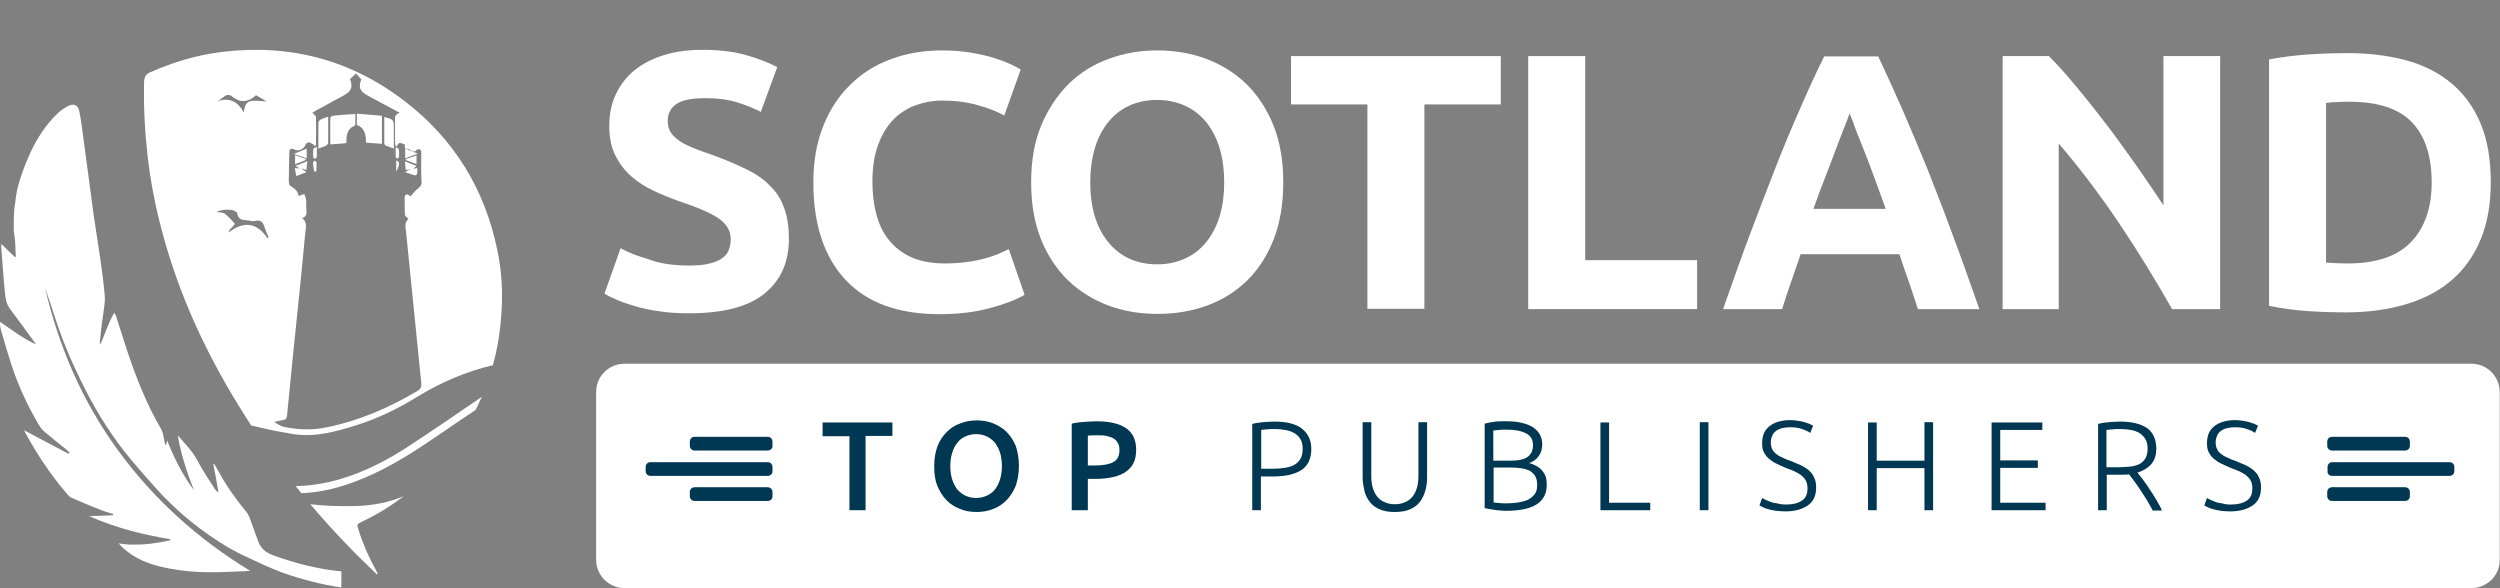 <?xml version="1.0" encoding="utf-8"?>
<!-- Generator: Adobe Illustrator 25.2.0, SVG Export Plug-In . SVG Version: 6.00 Build 0)  -->
<svg version="1.1" id="Layer_1" xmlns="http://www.w3.org/2000/svg" xmlns:xlink="http://www.w3.org/1999/xlink" x="0px" y="0px"
	 viewBox="0 0 837.9 197.1" style="enable-background:new 0 0 837.9 197.1;" xml:space="preserve">
<rect x="0" y="0" width="837.9" height="197.1" fill="#808080" stroke="none"/>
<style type="text/css">
	.st0{fill:#FFFFFF;}
	.st1{fill:#003752;}
</style>
<g>
	<path class="st0" d="M120.1,177.4c1.5,4.8,3.5,9.4,6,13.9c0.2,0.3,0.3,0.7,0.5,1c-0.1,0.1-0.2,0.1-0.3,0.2
		c-3.2-3.2-6.5-6.2-9.6-9.5c-4.4-4.5-8.6-9.2-12.7-14c4.9,0.6,9.8,0.7,14.8,0.6c6-0.1,11.5-1.2,16.5-3.3c-4.3,3.3-9,6.2-14.1,8.6
		C119.6,175.7,119.6,175.7,120.1,177.4z"/>
	<path class="st0" d="M161.5,133c-0.7,1.5-1.4,3-2.1,4.4c-3,2-6,4-8.9,6c-8.2,5.6-16.4,11.3-25.5,15.5c-7.8,3.6-15.7,6.1-24,6.4
		c-0.6-0.8-1.3-1.6-1.9-2.4c3.6,0,7.3-0.5,11-1.3c9.2-2.1,17.5-6.1,25.4-11.1c8.2-5.3,16.3-10.9,24.4-16.4
		C160.4,133.8,160.9,133.4,161.5,133z"/>
	<path class="st0" d="M98.9,55v-3c1.3,0.5,2.4,0.8,3.6,1.3c0,0.1,0,0.2,0,0.3C101.3,54.1,100.2,54.6,98.9,55z"/>
	<path class="st0" d="M99,55.6c1.4-0.5,2.6-1,4-1.6c-0.1,1.1-0.2,2-0.3,3c-0.8-0.3-1.3-0.5-1.8-0.6c0.5,0.4,1,0.7,1.8,1.3
		c-1.1,0.4-2.1,0.8-3.4,1.3c-0.2-0.9-0.3-1.7-0.5-2.6h1.7C100,56.2,99.6,56,99,55.6z"/>
	<path class="st0" d="M102.8,53.1c-1.3-0.5-2.6-0.9-4.3-1.5c1.7-0.7,2.9-1.2,4.3-1.8V53.1z"/>
	<path class="st0" d="M106.1,54.5c0,1,0,2-0.1,3h-0.7c-0.2-1-0.3-2-0.4-2.9c0-0.3,0.4-0.6,0.6-0.8C105.7,54,106.1,54.3,106.1,54.5z"
		/>
	<path class="st0" d="M106.2,49.2c0,1.3,0,2.3,0,3.3c0,0.2-0.3,0.5-0.6,0.7c-0.1,0.1-0.6-0.3-0.6-0.4c-0.1-0.9-0.1-1.9,0-2.8
		C105,49.7,105.6,49.5,106.2,49.2z"/>
	<path class="st0" d="M110,39.1c0,3.1,0,5.9,0,8.8c0,0.3-0.5,0.8-0.9,1c-0.7,0.3-1.4,0.5-2.4,0.9c0-3,0-5.8,0-8.6
		c0-0.4,0.4-0.9,0.7-1.1C108.1,39.7,109,39.5,110,39.1z"/>
	<path class="st0" d="M119.1,38.2c0,1.2,0,2.3,0,3.4c0,0.2-0.2,0.5-0.4,0.6c-2.2,1-2.6,2.9-2.6,5c0,0.1,0,0.3,0,0.5
		c0,0,0,0.1-0.2,0.3c-1.6,0.1-3.3,0.3-5.2,0.4c0-3,0-5.9,0-8.8c0-0.3,0.5-0.8,0.9-0.8C114,38.5,116.4,38.4,119.1,38.2z"/>
	<path class="st0" d="M119.7,38.1c2.8,0.2,5.5,0.5,8.3,0.7v9.4c-1.8-0.1-3.5-0.3-5.3-0.4c-0.1-2.5-0.3-4.9-3.1-5.9V38.1z"/>
	<path class="st0" d="M132,43.1v6.7c-1-0.4-1.9-0.7-2.7-1c-0.3-0.1-0.5-0.5-0.5-0.8c0-2.9,0-5.7,0-8.8C132,40.1,132,40.1,132,43.1z"
		/>
	<path class="st0" d="M132.8,57.5v-3.7C134,54.1,134.1,55.1,132.8,57.5z"/>
	<path class="st0" d="M132.6,52.6c0-1,0-2,0-3l0.4-0.2c0.2,0.2,0.7,0.5,0.7,0.8c0.1,0.8,0.1,1.6,0,2.4c0,0.2-0.3,0.4-0.5,0.6
		C132.9,53,132.6,52.8,132.6,52.6z"/>
	<path class="st0" d="M140,51.5c-1.6,0.6-2.8,1-4.2,1.6v-3.3C137.1,50.3,138.4,50.8,140,51.5z"/>
	<path class="st0" d="M136.1,53.7c0-0.1,0-0.2,0-0.4c1.1-0.4,2.2-0.8,3.5-1.2V55C138.4,54.5,137.2,54.1,136.1,53.7z"/>
	<path class="st0" d="M135.8,57.7c0.8-0.5,1.3-0.8,1.9-1c-0.5,0.1-1,0.2-1.7,0.3c-0.1-0.9-0.2-1.7-0.3-2.9c1.5,0.6,2.6,1,3.9,1.5
		c-0.5,0.4-0.8,0.7-1.1,1c0.4-0.1,0.8-0.2,1.3-0.3c0,0.6,0.1,1,0.1,1.4c-0.1,0.9-0.4,1.3-1.4,0.9C137.6,58.3,136.8,58.1,135.8,57.7z
		"/>
	<path class="st0" d="M166.6,83.4c-4.2-19.9-14.2-36.4-30.2-48.9c-18.2-14.3-39-19.9-61.9-17.1c-8.4,1-16.4,3.4-24.1,6.8
		c-1.5,0.7-2,1.5-2.1,3.1c-0.2,8.1,0.2,16.2,1.1,24.3c1,9,2.7,17.9,5.1,26.6c5.5,20.5,14.3,39.6,25.4,57.6c1.4,2.3,2.8,4.5,4.3,6.8
		c1.7,0.4,3.5,0.8,5.2,1.2c3,0.7,6,1.2,9,1.7c7.2,1.1,14-0.8,20.8-2.9c7.4-2.3,14.3-5.7,20.8-9.7c7.9-4.8,16.2-8.4,25.2-10.5
		c1.5-5.4,2.4-10.9,2.8-16.7C168.6,98.2,168.2,90.8,166.6,83.4z M75.2,32.3c1-0.7,1.9-0.6,2.8,0.2c2.5,2,5.3,1.8,7.8-0.6
		c1.2,0.7,2.4,1.4,3.6,2.1c-1.6-0.1-3.2-0.3-4.8-0.2c-1.9,0.2-2.5,1.1-2.9,3.9c-2-3.7-4.8-5.1-8.8-3.8
		C73.6,33.5,74.4,32.9,75.2,32.3z M89.7,79.9c-3.5-5.2-7.8-6-13.1-2c0.2-0.6,0.2-0.7,0.3-0.8c0.6-0.7,1.9-2,1.8-2.1
		c-1-1.2-2.1-2.4-3.4-3.4c-0.7-0.5-1.8-0.4-2.7-0.5c1.3-1,5.3-1.1,6.4-0.2c0.2,0.1,0.5,0.4,0.5,0.6c0.5,3,3.1,2,4.8,2.6
		c0.4,0.1,0.9,0,1.4-0.1c1.3-0.3,2.2,0.2,2.7,1.4c0.5,1.4,1,2.8,1.6,4.1C89.9,79.6,89.8,79.7,89.7,79.9z M135.7,71.9
		c0,0.5,0.7,0.9,1.2,1.5c-1.4,1.2-1,2.8-0.8,4.4c1.7,16.9,3.4,33.8,5.1,50.6c0.1,1.3-0.2,2-1.4,2.7c-9.5,5.6-19.4,9.9-30.2,12.1
		c-4.8,1-9.5,0.9-14.3-0.1c-1.1-0.2-2.2-0.9-3.4-1.7c1-0.2,1.9-0.4,2.9-0.6c0.9-0.1,1.3-0.5,1.4-1.5c1.2-12.6,2.5-25.1,3.8-37.7
		c0.8-7.8,1.6-15.6,2.3-23.4c0.2-1.8,0.8-3.6-1-5.1c1.4-0.5,1.5-1.4,1.4-2.6c-0.1-1.1,0-2.3-0.1-3.4c-0.1-0.7-0.4-1.4-0.6-2.1
		c-0.6,0.2-1.2,0.4-1.9,0.7c-0.2-1.8-1.6-2.6-2.9-3.5c-0.3-0.2-0.4-1-0.4-1.5c0-3.3,0.1-6.7,0.2-10c0-0.3,0.3-0.8,0.5-0.8
		c0.3-0.1,0.8,0,1.1,0.2c1.3,0.8,3.4-0.2,3.8-1.6c0.1-0.3,0.7-0.8,1-0.8c0.5,0,1.1,0.4,1.6,0.7c0.2,0.1,0.3,0.4,0.5,0.6
		c0.2-0.2,0.4-0.5,0.4-0.7c0-3,0.1-6.1,0-9.1c0-0.4-0.7-0.8-1.2-1.4c0.4-0.2,0.8-0.5,1.3-0.8c3-1.6,6-3.3,9-4.9
		c2.9-1.5,3.3-3,2.3-5.6c0.8-0.7,1.5-1.4,2-1.9c0.4,0.5,1.1,1.2,1.8,2c-0.8,2.2-1,3.7,2.1,5.4c3.5,1.9,7,3.8,10.8,5.8
		c-2,0.6-1.6,1.9-1.6,3.2c0,2.3,0,4.5,0,6.8c0,0.4,0.2,0.9,0.3,1.5c0.6-0.7,0.9-1.4,1.3-1.4c0.6,0,1.2,0.4,1.8,0.6
		c-0.7,1.6,0.9,1.3,1.5,1.6c0.7,0.4,1.5,1.3,2.4,0.1c0.1-0.2,0.8-0.2,1.1-0.1c0.2,0.1,0.4,0.6,0.4,0.9c0,2.8-0.1,5.5,0,8.3
		c0.2,2.7,0.3,2.7-1.6,4.3c-0.7,0.6-1.3,1.4-2,2.2c-0.1,0-0.2-0.2-0.4-0.3c-0.9-0.7-1.5-0.3-1.6,0.7C135.7,68,135.6,69.9,135.7,71.9
		z"/>
</g>
<path class="st0" d="M828.3,197.1h-619c-5.3,0-9.5-4.3-9.5-9.5v-56.2c0-5.3,4.3-9.5,9.5-9.5h619c5.3,0,9.5,4.3,9.5,9.5v56.2
	C837.9,192.8,833.6,197.1,828.3,197.1z"/>
<g>
	<path class="st0" d="M231.2,89c2.7,0,4.9-0.2,6.7-0.7c1.8-0.4,3.2-1.1,4.2-1.8c1.1-0.8,1.8-1.7,2.2-2.8c0.4-1.1,0.6-2.2,0.6-3.5
		c0-2.8-1.3-5.1-3.9-6.9c-2.6-1.8-7.1-3.8-13.5-5.9c-2.8-1-5.5-2.1-8.3-3.4c-2.8-1.3-5.3-2.9-7.5-4.8c-2.2-1.9-4-4.2-5.4-7
		c-1.4-2.7-2.1-6.1-2.1-10s0.7-7.4,2.2-10.6c1.5-3.1,3.5-5.8,6.2-8c2.7-2.2,6-3.9,9.8-5.1c3.8-1.2,8.2-1.8,13-1.8
		c5.7,0,10.6,0.6,14.8,1.8c4.2,1.2,7.6,2.6,10.3,4l-5.5,15c-2.4-1.2-5-2.3-7.9-3.2c-2.9-0.9-6.4-1.4-10.5-1.4
		c-4.6,0-7.9,0.6-9.8,1.9c-2,1.3-3,3.2-3,5.8c0,1.6,0.4,2.9,1.1,3.9c0.7,1.1,1.8,2,3.1,2.9s2.9,1.6,4.6,2.3c1.8,0.7,3.7,1.4,5.8,2.1
		c4.4,1.6,8.2,3.2,11.5,4.8c3.3,1.6,6,3.4,8.1,5.6c2.2,2.1,3.8,4.6,4.8,7.5c1.1,2.9,1.6,6.3,1.6,10.4c0,7.9-2.8,14-8.3,18.4
		c-5.5,4.4-13.9,6.5-25.1,6.5c-3.8,0-7.1-0.2-10.2-0.7c-3-0.4-5.7-1-8-1.7c-2.3-0.7-4.3-1.3-6-2.1c-1.7-0.7-3.1-1.4-4.2-2.1
		l5.4-15.2c2.5,1.4,5.6,2.6,9.4,3.7C221.3,88.4,225.8,89,231.2,89z"/>
	<path class="st0" d="M314.9,105.3c-13.8,0-24.3-3.8-31.5-11.5c-7.2-7.7-10.8-18.6-10.8-32.7c0-7,1.1-13.3,3.3-18.8
		c2.2-5.5,5.2-10.2,9.1-13.9c3.8-3.8,8.4-6.7,13.7-8.6c5.3-2,11-2.9,17.2-2.9c3.6,0,6.9,0.3,9.8,0.8c2.9,0.5,5.5,1.1,7.7,1.8
		c2.2,0.7,4,1.4,5.5,2.1c1.5,0.7,2.5,1.3,3.2,1.7l-5.5,15.4c-2.6-1.4-5.6-2.6-9.1-3.5c-3.5-1-7.4-1.5-11.8-1.5
		c-2.9,0-5.8,0.5-8.6,1.5c-2.8,1-5.3,2.5-7.5,4.7c-2.2,2.2-3.9,5-5.2,8.4c-1.3,3.4-2,7.6-2,12.5c0,3.9,0.4,7.6,1.3,10.9
		c0.9,3.4,2.2,6.3,4.2,8.7c1.9,2.4,4.4,4.4,7.5,5.8c3.1,1.4,6.9,2.1,11.3,2.1c2.8,0,5.3-0.2,7.5-0.5c2.2-0.3,4.2-0.7,5.9-1.2
		c1.7-0.4,3.2-1,4.5-1.5c1.3-0.6,2.5-1.1,3.5-1.6l5.3,15.3c-2.7,1.6-6.5,3.1-11.4,4.4C327,104.6,321.3,105.3,314.9,105.3z"/>
	<path class="st0" d="M430.1,61.1c0,7.3-1.1,13.6-3.2,19.1c-2.2,5.5-5.1,10.1-8.9,13.8c-3.8,3.7-8.2,6.5-13.4,8.4
		c-5.2,1.9-10.7,2.8-16.7,2.8c-5.8,0-11.3-0.9-16.4-2.8c-5.1-1.9-9.6-4.7-13.5-8.4c-3.8-3.7-6.9-8.3-9.1-13.8
		c-2.2-5.5-3.3-11.9-3.3-19.1c0-7.3,1.1-13.6,3.4-19.1c2.3-5.5,5.4-10.1,9.2-13.9c3.9-3.8,8.4-6.6,13.5-8.4
		c5.1-1.9,10.5-2.8,16.1-2.8c5.8,0,11.3,0.9,16.4,2.8c5.1,1.9,9.6,4.7,13.5,8.4c3.8,3.8,6.9,8.4,9.1,13.9
		C429,47.5,430.1,53.8,430.1,61.1z M365.4,61.1c0,4.2,0.5,7.9,1.5,11.3c1,3.3,2.5,6.2,4.4,8.6c1.9,2.4,4.3,4.3,7,5.6
		c2.8,1.3,6,2,9.5,2c3.5,0,6.7-0.7,9.5-2c2.8-1.3,5.2-3.2,7.1-5.6c1.9-2.4,3.4-5.3,4.4-8.6c1-3.3,1.5-7.1,1.5-11.3
		s-0.5-7.9-1.5-11.3c-1-3.4-2.5-6.3-4.4-8.7c-1.9-2.4-4.3-4.3-7.1-5.6c-2.8-1.3-6-2-9.5-2c-3.6,0-6.8,0.7-9.5,2
		c-2.8,1.3-5.1,3.2-7,5.6c-1.9,2.4-3.4,5.3-4.4,8.7C365.9,53.3,365.4,57,365.4,61.1z"/>
	<path class="st0" d="M503,18.8V35h-25.6v68.5h-19.1V35h-25.6V18.8H503z"/>
	<path class="st0" d="M568.8,87.2v16.4h-56.6V18.8h19.1v68.4H568.8z"/>
	<path class="st0" d="M642.8,103.6c-0.9-2.9-2-6-3-9.1c-1.1-3.1-2.2-6.2-3.2-9.3h-33.1c-1.1,3.1-2.1,6.2-3.2,9.3
		c-1.1,3.1-2.1,6.1-3,9.1h-19.8c3.2-9.1,6.2-17.6,9.1-25.3c2.9-7.7,5.7-15,8.4-21.9s5.4-13.4,8.1-19.5c2.7-6.2,5.4-12.2,8.3-18h18.1
		c2.8,5.9,5.5,11.9,8.2,18c2.7,6.2,5.4,12.7,8.2,19.5c2.7,6.9,5.6,14.2,8.4,21.9c2.9,7.7,5.9,16.2,9.1,25.3H642.8z M619.9,38
		c-0.4,1.2-1,2.9-1.9,5c-0.8,2.1-1.8,4.6-2.8,7.3c-1,2.8-2.2,5.8-3.5,9.2c-1.3,3.3-2.6,6.8-3.9,10.5H632c-1.3-3.7-2.6-7.2-3.8-10.5
		s-2.4-6.4-3.5-9.2c-1.1-2.8-2.1-5.2-2.9-7.3C621.1,40.8,620.4,39.2,619.9,38z"/>
	<path class="st0" d="M728,103.6c-5.5-9.7-11.4-19.3-17.7-28.7c-6.4-9.5-13.1-18.4-20.3-26.8v55.5h-18.8V18.8h15.5
		c2.7,2.7,5.7,6,8.9,9.9c3.3,3.9,6.6,8.1,10,12.5c3.4,4.4,6.7,9.1,10.1,13.8c3.3,4.8,6.5,9.4,9.4,13.8v-50h19v84.8H728z"/>
	<path class="st0" d="M834.8,61.1c0,7.3-1.1,13.7-3.4,19.2c-2.3,5.5-5.5,10-9.7,13.6c-4.2,3.6-9.3,6.3-15.4,8.1
		c-6,1.8-12.8,2.7-20.3,2.7c-3.4,0-7.4-0.1-12-0.4c-4.6-0.3-9.1-0.9-13.5-1.8V19.9c4.4-0.8,9-1.4,13.8-1.7c4.8-0.3,8.9-0.4,12.3-0.4
		c7.3,0,13.8,0.8,19.8,2.4c5.9,1.6,11,4.2,15.2,7.7c4.2,3.5,7.5,8,9.8,13.5C833.7,46.9,834.8,53.4,834.8,61.1z M779.6,88
		c0.9,0.1,1.9,0.1,3.1,0.2c1.2,0,2.6,0.1,4.2,0.1c9.5,0,16.6-2.4,21.2-7.2c4.6-4.8,6.9-11.5,6.9-19.9c0-8.9-2.2-15.6-6.6-20.2
		c-4.4-4.6-11.4-6.9-20.9-6.9c-1.3,0-2.7,0-4,0.1c-1.4,0-2.7,0.1-3.9,0.3V88z"/>
</g>
<g>
	<g>
		<path class="st1" d="M299.1,141.5v4.6h-9V171h-5.4v-24.8h-9v-4.6H299.1z"/>
		<path class="st1" d="M341.5,156.2c0,2.5-0.4,4.7-1.1,6.7c-0.8,1.9-1.8,3.5-3.1,4.8c-1.3,1.3-2.8,2.3-4.5,2.9c-1.7,0.7-3.6,1-5.5,1
			s-3.8-0.3-5.5-1s-3.3-1.6-4.5-2.9c-1.3-1.3-2.3-2.9-3.1-4.8c-0.8-1.9-1.1-4.1-1.1-6.7c0-2.5,0.4-4.7,1.1-6.6s1.8-3.5,3.1-4.8
			c1.3-1.3,2.8-2.3,4.6-2.9c1.7-0.7,3.6-1,5.5-1c1.9,0,3.8,0.3,5.5,1c1.7,0.7,3.2,1.6,4.5,2.9c1.3,1.3,2.3,2.9,3.1,4.8
			C341.1,151.5,341.5,153.7,341.5,156.2z M318.5,156.2c0,1.6,0.2,3.1,0.6,4.4s1,2.4,1.7,3.4c0.8,0.9,1.7,1.6,2.7,2.1
			c1.1,0.5,2.3,0.8,3.7,0.8c1.3,0,2.5-0.3,3.6-0.8c1.1-0.5,2-1.2,2.7-2.1c0.7-0.9,1.3-2,1.7-3.4s0.6-2.8,0.6-4.4s-0.2-3.1-0.6-4.4
			s-1-2.4-1.7-3.4c-0.8-0.9-1.7-1.6-2.7-2.1c-1.1-0.5-2.3-0.8-3.6-0.8c-1.4,0-2.6,0.3-3.7,0.8c-1.1,0.5-2,1.2-2.7,2.2
			c-0.8,0.9-1.3,2.1-1.7,3.4S318.5,154.6,318.5,156.2z"/>
		<path class="st1" d="M367.6,141.2c4.3,0,7.6,0.8,9.8,2.3c2.3,1.6,3.4,4,3.4,7.3c0,1.7-0.3,3.2-0.9,4.4c-0.6,1.2-1.5,2.2-2.7,3
			c-1.2,0.8-2.6,1.4-4.2,1.7c-1.7,0.4-3.6,0.6-5.7,0.6h-2.7V171h-5.4v-29c1.2-0.3,2.6-0.5,4.1-0.6
			C365,141.3,366.4,141.2,367.6,141.2z M368,145.9c-1.4,0-2.5,0-3.4,0.1v10h2.6c2.6,0,4.6-0.4,5.9-1.1c1.4-0.7,2.1-2.1,2.1-4.1
			c0-1-0.2-1.8-0.6-2.4c-0.4-0.7-0.9-1.2-1.5-1.5c-0.7-0.4-1.4-0.6-2.3-0.8C370,145.9,369,145.9,368,145.9z"/>
		<path class="st1" d="M427.1,141.3c4.2,0,7.3,0.8,9.3,2.4c2,1.6,3.1,3.8,3.1,6.8c0,1.7-0.3,3.1-0.9,4.3c-0.6,1.2-1.4,2.1-2.5,2.8
			s-2.5,1.2-4.1,1.6c-1.6,0.3-3.4,0.5-5.4,0.5h-4V171h-2.9v-28.9c1-0.3,2.2-0.5,3.6-0.6S426,141.3,427.1,141.3z M427.3,143.8
			c-1.1,0-2,0-2.7,0.1c-0.8,0.1-1.4,0.1-1.9,0.2v13h3.7c1.6,0,3-0.1,4.2-0.3c1.3-0.2,2.3-0.5,3.2-1c0.9-0.5,1.6-1.2,2.1-2.1
			s0.7-2,0.7-3.4c0-1.3-0.3-2.4-0.8-3.2c-0.5-0.8-1.2-1.5-2.1-2c-0.9-0.5-1.8-0.8-3-1C429.6,143.9,428.4,143.8,427.3,143.8z"/>
		<path class="st1" d="M467.4,171.6c-2,0-3.6-0.3-5-0.9s-2.5-1.4-3.3-2.5c-0.8-1-1.5-2.3-1.8-3.7s-0.6-2.9-0.6-4.5v-18.5h2.9v18.1
			c0,1.6,0.2,3,0.6,4.2c0.4,1.2,0.9,2.1,1.6,2.9c0.7,0.8,1.5,1.3,2.5,1.7c1,0.4,2,0.6,3.2,0.6c1.2,0,2.3-0.2,3.2-0.6
			c1-0.4,1.8-0.9,2.5-1.7c0.7-0.8,1.2-1.7,1.6-2.9c0.4-1.2,0.6-2.6,0.6-4.2v-18.1h2.9V160c0,1.6-0.2,3.1-0.6,4.5s-1,2.6-1.8,3.7
			s-2,1.9-3.3,2.5S469.4,171.6,467.4,171.6z"/>
		<path class="st1" d="M504.7,171.2c-0.5,0-1,0-1.7-0.1c-0.6,0-1.3-0.1-2-0.2c-0.7-0.1-1.3-0.2-1.9-0.3c-0.6-0.1-1.1-0.2-1.5-0.3
			v-28.3c0.5-0.1,1.1-0.3,1.7-0.4c0.6-0.1,1.3-0.2,1.9-0.3c0.7-0.1,1.3-0.1,2-0.1c0.6,0,1.2,0,1.8,0c1.6,0,3.1,0.1,4.5,0.4
			c1.4,0.3,2.7,0.7,3.8,1.3c1.1,0.6,1.9,1.4,2.6,2.4c0.6,1,1,2.2,1,3.6c0,1.6-0.4,2.9-1.2,4c-0.8,1.1-1.9,1.9-3.2,2.3
			c0.8,0.2,1.6,0.5,2.3,0.9c0.7,0.4,1.3,0.8,1.9,1.4c0.5,0.6,1,1.3,1.3,2.1c0.3,0.8,0.4,1.8,0.4,3c0,2.8-1.1,4.9-3.3,6.4
			C512.8,170.5,509.3,171.2,504.7,171.2z M500.6,154.4h5.6c1,0,2-0.1,3-0.2c0.9-0.2,1.7-0.4,2.4-0.8s1.2-1,1.6-1.6
			c0.4-0.7,0.6-1.6,0.6-2.6c0-1-0.2-1.8-0.6-2.4c-0.4-0.7-1-1.2-1.8-1.6c-0.8-0.4-1.7-0.7-2.8-0.9s-2.3-0.3-3.6-0.3
			c-1,0-1.9,0-2.7,0.1c-0.7,0.1-1.3,0.1-1.8,0.2V154.4z M500.6,156.8v11.6c0.4,0.1,1.1,0.1,1.9,0.2c0.8,0.1,1.7,0.1,2.6,0.1
			c1.3,0,2.6-0.1,3.8-0.3s2.3-0.5,3.2-0.9c0.9-0.5,1.7-1.1,2.3-1.9c0.6-0.8,0.8-1.8,0.8-3.1c0-1.1-0.2-2.1-0.6-2.8
			c-0.4-0.8-1-1.3-1.7-1.8c-0.7-0.4-1.6-0.7-2.7-0.9c-1.1-0.2-2.2-0.3-3.5-0.3H500.6z"/>
		<path class="st1" d="M553.1,168.5v2.5h-16.7v-29.4h2.9v26.9H553.1z"/>
		<path class="st1" d="M569.7,141.5h2.9V171h-2.9V141.5z"/>
		<path class="st1" d="M598.5,169.1c2.3,0,4.1-0.4,5.4-1.3c1.3-0.8,1.9-2.2,1.9-4.1c0-1.1-0.2-2-0.6-2.7c-0.4-0.7-1-1.3-1.6-1.8
			c-0.7-0.5-1.5-0.9-2.3-1.3c-0.9-0.4-1.8-0.7-2.8-1.1c-1.2-0.5-2.3-1-3.3-1.5c-1-0.5-1.8-1.1-2.5-1.7s-1.2-1.4-1.6-2.2
			c-0.4-0.8-0.5-1.8-0.5-2.9c0-2.5,0.8-4.4,2.5-5.7c1.7-1.3,4-2,7-2c0.8,0,1.6,0.1,2.3,0.2c0.8,0.1,1.5,0.3,2.1,0.4
			c0.7,0.2,1.3,0.4,1.8,0.6c0.6,0.2,1,0.5,1.4,0.7l-1,2.4c-0.8-0.6-1.8-1-3-1.4s-2.4-0.5-3.8-0.5c-0.9,0-1.8,0.1-2.6,0.3
			s-1.5,0.5-2,0.9c-0.6,0.4-1,0.9-1.3,1.6c-0.3,0.6-0.5,1.4-0.5,2.3c0,0.9,0.2,1.7,0.5,2.3c0.3,0.6,0.8,1.2,1.4,1.6
			c0.6,0.5,1.3,0.9,2.1,1.2c0.8,0.4,1.7,0.8,2.7,1.1c1.2,0.5,2.3,1,3.3,1.4c1,0.5,1.9,1,2.7,1.7c0.8,0.7,1.4,1.4,1.8,2.4
			c0.5,0.9,0.7,2.1,0.7,3.4c0,2.7-0.9,4.7-2.8,6c-1.9,1.3-4.4,2-7.5,2c-1.1,0-2.2-0.1-3.1-0.2c-0.9-0.1-1.8-0.3-2.5-0.5
			c-0.7-0.2-1.4-0.4-1.9-0.7c-0.5-0.2-0.9-0.4-1.2-0.6l0.9-2.5c0.3,0.2,0.7,0.4,1.1,0.6c0.5,0.2,1,0.4,1.7,0.7s1.4,0.4,2.2,0.5
			C596.6,169,597.6,169.1,598.5,169.1z"/>
		<path class="st1" d="M645,141.5h2.9V171H645v-14.1h-16V171h-2.9v-29.4h2.9v12.8h16V141.5z"/>
		<path class="st1" d="M667.5,171v-29.4h17v2.5h-14.1v10.2H683v2.5h-12.6v11.7h15.2v2.5H667.5z"/>
		<path class="st1" d="M722.7,150.4c0,2.2-0.6,3.9-1.7,5.2c-1.2,1.3-2.7,2.2-4.6,2.8c0.5,0.6,1,1.3,1.8,2.3c0.7,1,1.5,2,2.2,3.2
			c0.8,1.1,1.5,2.3,2.3,3.6c0.7,1.2,1.4,2.4,1.9,3.6h-3.1c-0.6-1.1-1.2-2.3-1.9-3.4c-0.7-1.1-1.4-2.2-2.1-3.3c-0.7-1.1-1.4-2-2.1-3
			c-0.7-0.9-1.3-1.7-1.8-2.4c-0.9,0.1-1.8,0.1-2.7,0.1h-4.8V171h-2.9v-28.9c1-0.3,2.2-0.5,3.6-0.6c1.4-0.1,2.6-0.2,3.8-0.2
			c4,0,7.1,0.8,9.2,2.3C721.7,145.1,722.7,147.4,722.7,150.4z M710.8,143.8c-1.1,0-2,0-2.8,0.1c-0.8,0.1-1.5,0.1-2,0.2v12.5h4
			c1.3,0,2.6-0.1,3.8-0.2c1.2-0.1,2.2-0.4,3.1-0.8c0.9-0.4,1.6-1.1,2.1-1.9s0.8-1.9,0.8-3.4c0-1.3-0.3-2.4-0.8-3.2
			c-0.5-0.8-1.2-1.5-2-2c-0.8-0.5-1.8-0.8-2.8-1C713,143.9,711.9,143.8,710.8,143.8z"/>
		<path class="st1" d="M747.6,169.1c2.3,0,4.1-0.4,5.4-1.3c1.3-0.8,1.9-2.2,1.9-4.1c0-1.1-0.2-2-0.6-2.7c-0.4-0.7-1-1.3-1.6-1.8
			c-0.7-0.5-1.5-0.9-2.3-1.3c-0.9-0.4-1.8-0.7-2.8-1.1c-1.2-0.5-2.3-1-3.3-1.5c-1-0.5-1.8-1.1-2.5-1.7s-1.2-1.4-1.6-2.2
			c-0.4-0.8-0.5-1.8-0.5-2.9c0-2.5,0.8-4.4,2.5-5.7c1.7-1.3,4-2,7-2c0.8,0,1.6,0.1,2.3,0.2c0.8,0.1,1.5,0.3,2.1,0.4
			c0.7,0.2,1.3,0.4,1.8,0.6c0.6,0.2,1,0.5,1.4,0.7l-1,2.4c-0.8-0.6-1.8-1-3-1.4s-2.4-0.5-3.8-0.5c-0.9,0-1.8,0.1-2.6,0.3
			s-1.5,0.5-2,0.9c-0.6,0.4-1,0.9-1.3,1.6c-0.3,0.6-0.5,1.4-0.5,2.3c0,0.9,0.2,1.7,0.5,2.3c0.3,0.6,0.8,1.2,1.4,1.6
			c0.6,0.5,1.3,0.9,2.1,1.2c0.8,0.4,1.7,0.8,2.7,1.1c1.2,0.5,2.3,1,3.3,1.4c1,0.5,1.9,1,2.7,1.7c0.8,0.7,1.4,1.4,1.8,2.4
			c0.5,0.9,0.7,2.1,0.7,3.4c0,2.7-0.9,4.7-2.8,6c-1.9,1.3-4.4,2-7.5,2c-1.1,0-2.2-0.1-3.1-0.2c-0.9-0.1-1.8-0.3-2.5-0.5
			c-0.7-0.2-1.4-0.4-1.9-0.7c-0.5-0.2-0.9-0.4-1.2-0.6l0.9-2.5c0.3,0.2,0.7,0.4,1.1,0.6c0.5,0.2,1,0.4,1.7,0.7s1.4,0.4,2.2,0.5
			C745.7,169,746.6,169.1,747.6,169.1z"/>
	</g>
</g>
<path class="st1" d="M257.3,151h-24.5c-0.9,0-1.6-0.7-1.6-1.6V148c0-0.9,0.7-1.6,1.6-1.6h24.5c0.9,0,1.6,0.7,1.6,1.6v1.4
	C259,150.3,258.2,151,257.3,151z"/>
<path class="st1" d="M257.3,167.9h-24.5c-0.9,0-1.6-0.7-1.6-1.6v-1.4c0-0.9,0.7-1.6,1.6-1.6h24.5c0.9,0,1.6,0.7,1.6,1.6v1.4
	C259,167.2,258.2,167.9,257.3,167.9z"/>
<path class="st1" d="M257.3,159.5H218c-0.9,0-1.6-0.7-1.6-1.6v-1.4c0-0.9,0.7-1.6,1.6-1.6h39.3c0.9,0,1.6,0.7,1.6,1.6v1.4
	C259,158.8,258.2,159.5,257.3,159.5z"/>
<path class="st1" d="M781.6,151h24.5c0.9,0,1.6-0.7,1.6-1.6V148c0-0.9-0.7-1.6-1.6-1.6h-24.5c-0.9,0-1.6,0.7-1.6,1.6v1.4
	C780,150.3,780.7,151,781.6,151z"/>
<path class="st1" d="M781.6,167.9h24.5c0.9,0,1.6-0.7,1.6-1.6v-1.4c0-0.9-0.7-1.6-1.6-1.6h-24.5c-0.9,0-1.6,0.7-1.6,1.6v1.4
	C780,167.2,780.7,167.9,781.6,167.9z"/>
<path class="st1" d="M781.6,159.5H821c0.9,0,1.6-0.7,1.6-1.6v-1.4c0-0.9-0.7-1.6-1.6-1.6h-39.3c-0.9,0-1.6,0.7-1.6,1.6v1.4
	C780,158.8,780.7,159.5,781.6,159.5z"/>
<g>
	<g>
		<path class="st0" d="M48.8,182.5C48.8,182.5,48.8,182.5,48.8,182.5C48.8,182.5,48.8,182.5,48.8,182.5
			C48.8,182.5,48.8,182.5,48.8,182.5z"/>
		<path class="st0" d="M4.9,75.9c0,0.1,0,0.3,0,0.4C5,76.2,5,76.1,4.9,75.9C4.9,75.9,4.9,75.9,4.9,75.9z"/>
		<path class="st0" d="M91.5,186.1c-2.4-0.9-4-2.2-4.9-4.5c-1-2.6-1.9-5.3-2.9-8c-0.2-0.5-0.5-1.1-0.8-1.6c-3.6-4.4-7-9-9.7-14.1
			c-0.5-0.8-0.9-1.6-1.4-2.4c-0.1,0-0.2,0.1-0.3,0.1c0.6,3.1,1.2,6.1,1.7,9.2c-0.1,0-0.2,0.1-0.3,0.1c-0.3-0.3-0.6-0.6-0.9-1
			c-2-3.2-4.1-6.2-5.8-9.5c-1.7-3.3-4.3-5.7-6.6-8.5c1,6.4,3.1,12.5,5.4,18.4c-3.8-5.1-6.6-10.7-9-16.7c-0.1,0.6-0.2,1-0.3,1.5
			c-0.1,0-0.2,0-0.3,0c-0.1-0.4-0.2-0.9-0.3-1.3c-0.3-1.3-0.4-2.7-1.1-4c-4.8-8.2-8.3-17-11.3-26c-1.3-3.9-2.5-7.9-3.8-11.8
			c-0.1-0.4-0.3-0.7-0.6-1.2c-2.1,3.6-3.1,7.2-4.7,10.7c-0.1-0.4-0.2-0.8-0.1-1.3c0.3-2.5,0.5-5.1,0.9-7.6c0.3-2.5,0.9-5,0.7-7.6
			c-0.8-9-2.4-17.9-3.7-26.8c-1.1-8-2.1-16-3.2-24c-0.5-3.6-0.9-7.2-1.6-10.8c-0.4-2.3-2-2.9-4.1-1.7c-1.2,0.7-2.4,1.5-3.4,2.5
			c-3.7,3.6-6.5,7.9-8.7,12.5c-1.6,3.4-2.9,6.8-4,10.4c-0.7,2.3-1.1,4.6-1.3,6.9l0,0c-0.5,2.4-0.5,6-0.5,7.9c0,0.2,0,0.3,0,0.5
			c0,0.1,0,0.1,0,0.2c0,0.3,0,0.6,0,0.6C5.1,80.1,5.2,83,5.3,86C5.2,86,5.1,86.1,5,86.2c-1.5-1.4-2.9-2.9-4.5-4.4
			c0,0.4-0.1,0.6-0.1,0.7c0.4,5,0.7,10.1,1.2,15.1c0.2,2.1,0.4,4.2,1.8,6c2.7,3.6,5.4,7.3,8.1,11c0.2,0.3,0.4,0.5,0.5,0.8
			c-4.4-2-8.1-4.9-12.1-7.6c0.1,1.1,0.2,2.1,0.5,3.1c1.1,3.8,2.2,7.6,3.4,11.3c2.3,7,5.4,13.7,9.1,20c0.5,0.9,1.2,1.8,2,2.5
			c2.5,2.1,5,4.1,7.5,6.1c0.3,0.3,0.6,0.6,0.9,0.9c-0.1,0.1-0.2,0.3-0.3,0.4c-4.9-2.6-9.9-5.2-14.9-7.9c0.1,0.3,0.2,0.5,0.3,0.7
			c4,7.4,8.7,14.4,14.2,20.8c0.4,0.5,0.9,0.9,1.5,1.2c3.1,1.3,6.2,2.7,9.4,3.9c1.4,0.6,2.9,1,4.4,1.5c0,0.1,0,0.2,0,0.4
			c-2.5,0.1-5.1,0.2-8,0.3c8.9,3.9,17.9,6.2,27.1,7.7c0,0.1,0,0.2,0,0.4c-0.3,0.1-0.7,0.1-1,0.2v0c0,0-4.3,1-9,1.2h-0.1
			c-0.2,0-0.4,0-0.6,0c0,0-0.1,0-0.1,0c-2.2,0.1-4.5,0-6.4-0.4c0,0,4,5.6,14.4,7.9c0,0,0,0,0,0c2,0.5,4,0.8,6,1.1
			c6.8,1,13.7,0.7,20.6,0.4c1,0,2-0.1,3-0.2c-17.4-10.6-32.2-23.9-44.2-40.3c-12-16.5-19.9-34.7-24.5-54.5c1.2,3.4,2.3,6.7,3.4,10.1
			c2.4,7.4,5.4,14.5,8.8,21.4c4,8.2,8.7,16,14.3,23.2c3.4,4.3,7.1,8.4,10.7,12.5c7.1,7.9,15.3,14.5,24.4,19.9c1.8,1,3.6,2,5.4,2.8
			c4.1,1.9,8.2,3.9,12.5,5.5c6.5,2.3,13.1,4,19.8,5v-5.4C106.7,190.8,99,188.8,91.5,186.1z"/>
	</g>
</g>
</svg>
